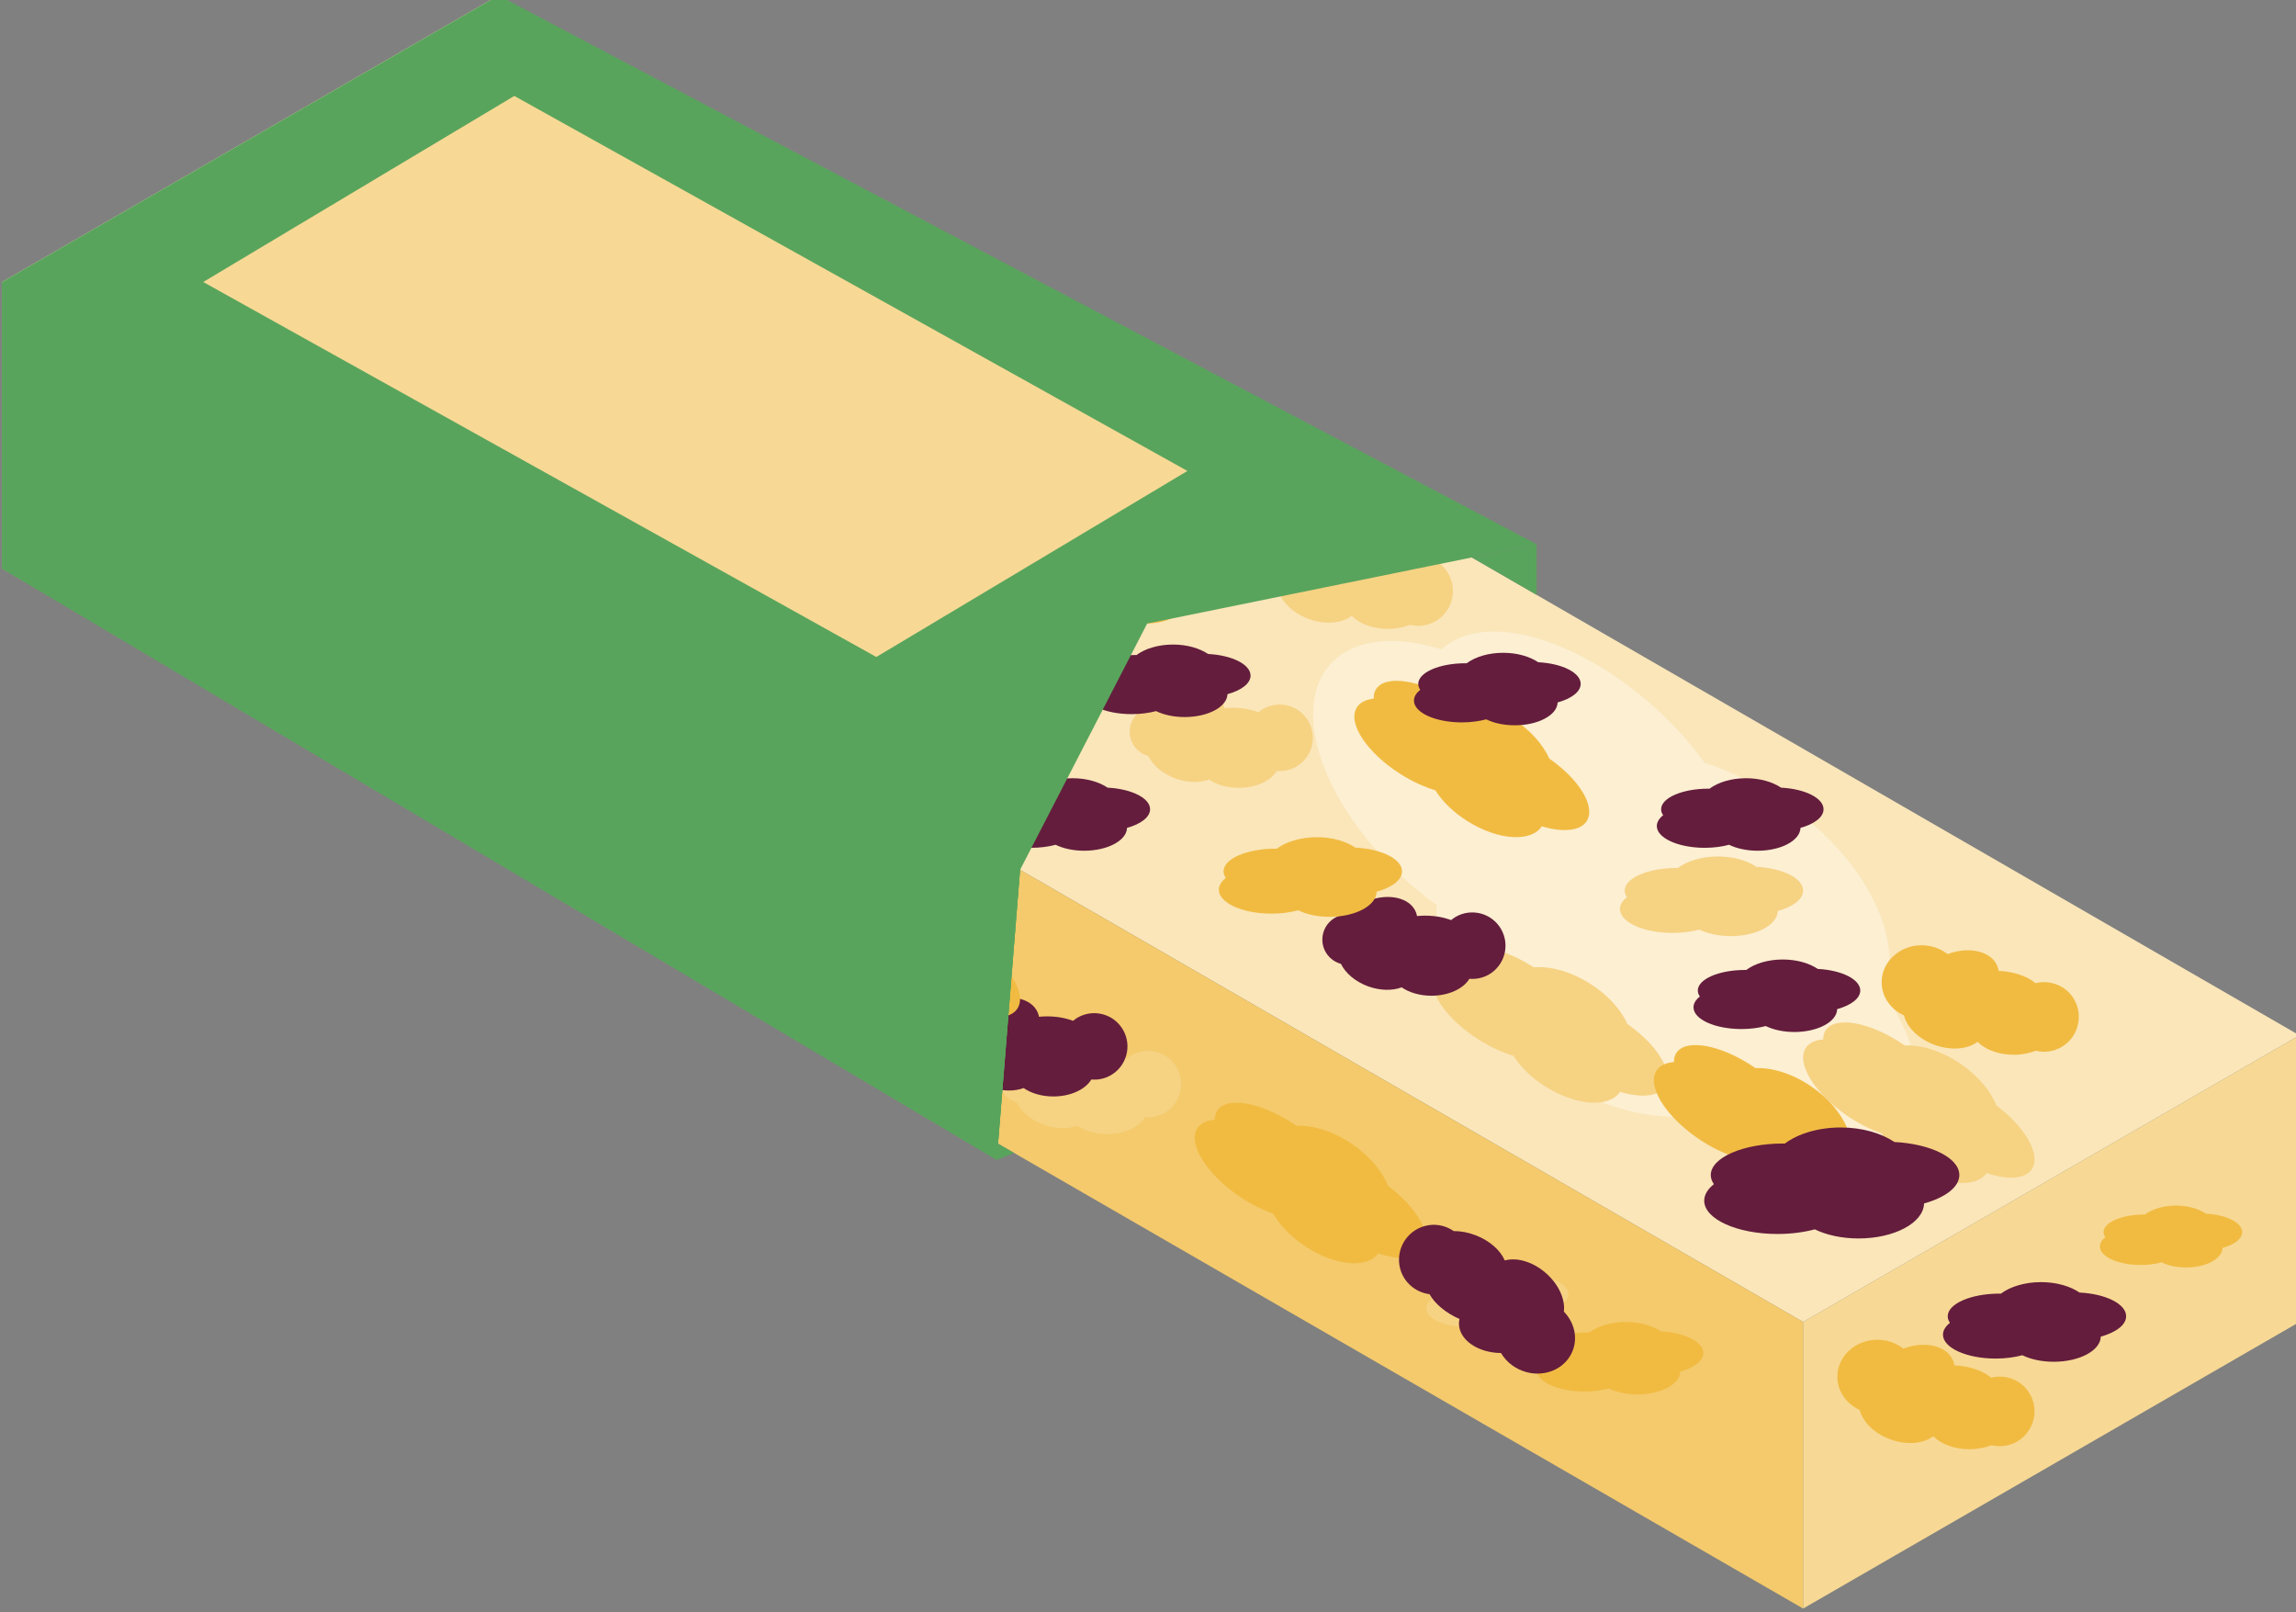 <?xml version="1.0" encoding="UTF-8" standalone="no"?>
<!-- Created with Inkscape (http://www.inkscape.org/) -->

<svg
   xmlns:dc="http://purl.org/dc/elements/1.1/"
   xmlns:cc="http://creativecommons.org/ns#"
   xmlns:rdf="http://www.w3.org/1999/02/22-rdf-syntax-ns#"
   xmlns:svg="http://www.w3.org/2000/svg"
   xmlns="http://www.w3.org/2000/svg"
   xmlns:sodipodi="http://sodipodi.sourceforge.net/DTD/sodipodi-0.dtd"
   xmlns:inkscape="http://www.inkscape.org/namespaces/inkscape"
   width="19.756mm"
   height="13.87mm"
   viewBox="0 0 19.756 13.87"
   version="1.1"
   id="svg9182"
   inkscape:version="0.92.4 (5da689c313, 2019-01-14)"
   sodipodi:docname="cereal_bar.svg">
  <rect x="0" y="0" width="19.756" height="13.87" fill="#808080" stroke="none"/>
  <defs
     id="defs9176">
    <clipPath
       id="clipPath937"
       clipPathUnits="userSpaceOnUse">
      <path
         inkscape:connector-curvature="0"
         id="path935"
         d="m 109.597,580.159 h 60.349 v -22.32 h -60.349 z" />
    </clipPath>
    <clipPath
       id="clipPath977"
       clipPathUnits="userSpaceOnUse">
      <path
         inkscape:connector-curvature="0"
         id="path975"
         d="m 74.757,618.93 h 6.819 v -35.216 h -6.819 z" />
    </clipPath>
    <clipPath
       id="clipPath1009"
       clipPathUnits="userSpaceOnUse">
      <path
         inkscape:connector-curvature="0"
         id="path1007"
         d="m 74.782,623.207 h 4.98 v -7.228 h -4.98 z" />
    </clipPath>
    <clipPath
       id="clipPath1041"
       clipPathUnits="userSpaceOnUse">
      <path
         inkscape:connector-curvature="0"
         id="path1039"
         d="M 86.092,602.106 H 105.864 V 570.835 H 86.092 Z" />
    </clipPath>
    <clipPath
       id="clipPath1109"
       clipPathUnits="userSpaceOnUse">
      <path
         inkscape:connector-curvature="0"
         id="path1107"
         d="m 105.311,597.177 h 8.437 v -17.813 h -8.437 z" />
    </clipPath>
    <clipPath
       id="clipPath1125"
       clipPathUnits="userSpaceOnUse">
      <path
         inkscape:connector-curvature="0"
         id="path1123"
         d="m 105.311,597.177 h 8.437 v -17.813 h -8.437 z" />
    </clipPath>
    <clipPath
       id="clipPath5685"
       clipPathUnits="userSpaceOnUse">
      <path
         inkscape:connector-curvature="0"
         id="path5683"
         d="m 97.074,469.207 h 36.048 V 446.488 H 97.074 Z" />
    </clipPath>
    <clipPath
       id="clipPath5701"
       clipPathUnits="userSpaceOnUse">
      <path
         inkscape:connector-curvature="0"
         id="path5699"
         d="m 97.074,469.207 h 36.048 V 446.488 H 97.074 Z" />
    </clipPath>
    <clipPath
       id="clipPath5721"
       clipPathUnits="userSpaceOnUse">
      <path
         inkscape:connector-curvature="0"
         id="path5719"
         d="M 67.928,521.29 H 163.172 V 466.3 H 67.928 Z" />
    </clipPath>
    <clipPath
       id="clipPath1789"
       clipPathUnits="userSpaceOnUse">
      <path
         inkscape:connector-curvature="0"
         id="path1787"
         d="M 81.374,280.844 H 103.801 V 265.747 H 81.374 Z" />
    </clipPath>
    <clipPath
       id="clipPath1885"
       clipPathUnits="userSpaceOnUse">
      <path
         inkscape:connector-curvature="0"
         id="path1883"
         d="M 56.699,288.445 H 90.624 V 274.749 H 56.699 Z" />
    </clipPath>
    <clipPath
       id="clipPath1929"
       clipPathUnits="userSpaceOnUse">
      <path
         inkscape:connector-curvature="0"
         id="path1927"
         d="m 103.16,278.906 h 21.956 V 244.181 H 103.16 Z" />
    </clipPath>
    <clipPath
       id="clipPath1997"
       clipPathUnits="userSpaceOnUse">
      <path
         inkscape:connector-curvature="0"
         id="path1995"
         d="m 124.502,273.433 h 9.368 v -19.782 h -9.368 z" />
    </clipPath>
    <clipPath
       id="clipPath2013"
       clipPathUnits="userSpaceOnUse">
      <path
         inkscape:connector-curvature="0"
         id="path2011"
         d="m 124.502,273.433 h 9.368 v -19.782 h -9.368 z" />
    </clipPath>
    <clipPath
       id="clipPath6221"
       clipPathUnits="userSpaceOnUse">
      <path
         inkscape:connector-curvature="0"
         id="path6219"
         d="M 79.708,170.209 H 104.522 V 148.813 H 79.708 Z" />
    </clipPath>
  </defs>
  <sodipodi:namedview
     id="base"
     pagecolor="#ffffff"
     bordercolor="#666666"
     borderopacity="1.0"
     inkscape:pageopacity="0.0"
     inkscape:pageshadow="2"
     inkscape:zoom="1.4"
     inkscape:cx="59.699017"
     inkscape:cy="27.487036"
     inkscape:document-units="mm"
     inkscape:current-layer="layer1"
     showgrid="false"
     inkscape:window-width="716"
     inkscape:window-height="403"
     inkscape:window-x="2595"
     inkscape:window-y="453"
     inkscape:window-maximized="0" />
  <g
     inkscape:label="Layer 1"
     inkscape:groupmode="layer"
     id="layer1"
     transform="translate(-113.313,-143.439)">
    <g
       id="g11321"
       transform="matrix(0.353,0,0,-0.353,85.194,205.949)">
      <g
         id="g5979"
         transform="translate(123.609,144.863)">
        <path
           d="M 0,0 -43.901,25.346 -31.803,32.331 12.099,6.985 Z"
           style="fill:#fae6b9;fill-opacity:1;fill-rule:nonzero;stroke:none"
           id="path5981"
           inkscape:connector-curvature="0" />
      </g>
      <g
         id="g5983"
         transform="translate(114.798,161.256)">
        <path
           d="m 0,0 c 0.182,0.169 0.414,0.296 0.699,0.367 1.561,0.391 4.085,-0.966 5.638,-3.031 0.024,-0.032 0.044,-0.064 0.067,-0.095 1.388,-0.461 2.735,-1.363 3.616,-2.535 0.832,-1.106 1.073,-2.223 0.79,-3.102 1.253,-1.935 1.098,-3.722 -0.435,-4.106 -1.082,-0.27 -2.577,0.226 -3.924,1.189 -1.758,-0.408 -4.292,0.748 -5.688,2.605 -0.656,0.872 -0.94,1.743 -0.885,2.472 -0.688,0.499 -1.336,1.118 -1.865,1.823 -1.577,2.097 -1.519,4.132 0.13,4.545 C -1.318,0.267 -0.675,0.209 0,0"
           style="fill:#fcefd2;fill-opacity:1;fill-rule:nonzero;stroke:none"
           id="path5985"
           inkscape:connector-curvature="0" />
      </g>
      <g
         id="g5987"
         transform="translate(123.609,137.878)">
        <path
           d="m 0,0 -43.901,25.347 v 6.984 L 0,6.985 Z"
           style="fill:#f4ca6c;fill-opacity:1;fill-rule:nonzero;stroke:none"
           id="path5989"
           inkscape:connector-curvature="0" />
      </g>
      <g
         id="g5991"
         transform="translate(110.267,163.522)">
        <path
           d="M 0,0 C 0,0.498 0.437,0.902 0.976,0.902 1.218,0.902 1.438,0.82 1.609,0.686 2.137,0.885 2.676,0.757 2.823,0.391 2.837,0.354 2.847,0.316 2.853,0.278 3.227,0.26 3.553,0.146 3.751,-0.022 4.11,0.067 4.499,-0.082 4.693,-0.419 4.928,-0.825 4.789,-1.346 4.382,-1.58 4.185,-1.693 3.962,-1.718 3.758,-1.669 3.601,-1.73 3.417,-1.767 3.22,-1.767 2.849,-1.767 2.524,-1.641 2.339,-1.451 2.098,-1.632 1.694,-1.673 1.294,-1.527 0.899,-1.383 0.618,-1.099 0.545,-0.81 0.223,-0.662 0,-0.355 0,0"
           style="fill:#f6d283;fill-opacity:1;fill-rule:nonzero;stroke:none"
           id="path5993"
           inkscape:connector-curvature="0" />
      </g>
      <g
         id="g5995"
         transform="translate(107.194,159.247)">
        <path
           d="M 0,0 C 0,0.34 0.275,0.614 0.614,0.615 0.735,0.746 0.899,0.861 1.095,0.94 1.607,1.146 2.139,1.025 2.281,0.67 2.294,0.64 2.302,0.607 2.308,0.575 2.372,0.581 2.437,0.585 2.504,0.585 2.739,0.585 2.958,0.545 3.14,0.476 3.174,0.504 3.209,0.532 3.249,0.555 3.637,0.778 4.133,0.646 4.356,0.258 4.58,-0.13 4.447,-0.625 4.06,-0.85 3.91,-0.936 3.745,-0.968 3.584,-0.954 3.441,-1.195 3.081,-1.367 2.658,-1.367 2.372,-1.367 2.115,-1.288 1.934,-1.163 1.708,-1.247 1.411,-1.245 1.117,-1.139 0.802,-1.024 0.564,-0.816 0.453,-0.59 0.193,-0.519 0,-0.282 0,0"
           style="fill:#f6d283;fill-opacity:1;fill-rule:nonzero;stroke:none"
           id="path5997"
           inkscape:connector-curvature="0" />
      </g>
      <g
         id="g5999"
         transform="translate(127.426,144.594)">
        <path
           d="M 0,0 C 0,0.339 0.274,0.613 0.614,0.614 0.734,0.746 0.899,0.861 1.095,0.939 1.607,1.146 2.138,1.024 2.281,0.67 2.293,0.639 2.301,0.606 2.307,0.574 c 0.064,0.006 0.13,0.01 0.196,0.01 0.236,0 0.454,-0.04 0.636,-0.108 0.034,0.028 0.07,0.055 0.11,0.078 C 3.636,0.778 4.132,0.646 4.356,0.258 4.58,-0.13 4.447,-0.626 4.059,-0.85 3.91,-0.937 3.744,-0.969 3.584,-0.954 3.441,-1.196 3.081,-1.367 2.658,-1.367 2.372,-1.367 2.115,-1.289 1.934,-1.163 1.708,-1.248 1.411,-1.246 1.116,-1.139 0.802,-1.024 0.563,-0.816 0.453,-0.591 0.192,-0.52 0,-0.283 0,0"
           style="fill:#f6d283;fill-opacity:1;fill-rule:nonzero;stroke:none"
           id="path6001"
           inkscape:connector-curvature="0" />
      </g>
      <g
         id="g6003"
         transform="translate(103.984,150.808)">
        <path
           d="M 0,0 C 0,0.34 0.275,0.614 0.614,0.614 0.735,0.746 0.899,0.861 1.095,0.94 1.607,1.146 2.138,1.025 2.281,0.67 2.293,0.639 2.302,0.607 2.308,0.574 c 0.063,0.007 0.129,0.011 0.195,0.011 0.236,0 0.454,-0.04 0.636,-0.109 0.035,0.028 0.07,0.055 0.11,0.079 C 3.637,0.778 4.132,0.646 4.356,0.258 4.58,-0.13 4.447,-0.625 4.06,-0.85 3.91,-0.936 3.744,-0.968 3.584,-0.954 3.441,-1.195 3.081,-1.367 2.658,-1.367 2.372,-1.367 2.115,-1.288 1.934,-1.163 1.708,-1.247 1.411,-1.246 1.116,-1.139 0.802,-1.024 0.564,-0.816 0.453,-0.59 0.192,-0.519 0,-0.283 0,0"
           style="fill:#f6d283;fill-opacity:1;fill-rule:nonzero;stroke:none"
           id="path6005"
           inkscape:connector-curvature="0" />
      </g>
      <g
         id="g6007"
         transform="translate(119.314,155.216)">
        <path
           d="m 0,0 c -0.035,0.051 -0.054,0.104 -0.054,0.16 0,0.305 0.565,0.552 1.263,0.552 0.011,0 0.021,-0.001 0.032,-0.001 0.23,0.171 0.583,0.281 0.979,0.281 0.374,0 0.709,-0.098 0.939,-0.253 C 3.798,0.706 4.295,0.46 4.295,0.16 4.295,-0.051 4.047,-0.234 3.677,-0.337 3.668,-0.676 3.159,-0.949 2.531,-0.949 c -0.295,0 -0.563,0.06 -0.766,0.159 -0.191,-0.051 -0.413,-0.081 -0.651,-0.081 -0.709,0 -1.284,0.261 -1.284,0.583 0,0.104 0.063,0.203 0.17,0.288"
           style="fill:#f6d283;fill-opacity:1;fill-rule:nonzero;stroke:none"
           id="path6009"
           inkscape:connector-curvature="0" />
      </g>
      <g
         id="g6011"
         transform="translate(96.009,156.186)">
        <path
           d="m 0,0 c -0.035,0.051 -0.054,0.104 -0.054,0.16 0,0.305 0.566,0.552 1.263,0.552 0.011,0 0.021,-0.001 0.032,-0.001 0.23,0.172 0.583,0.281 0.979,0.281 0.374,0 0.709,-0.098 0.939,-0.253 C 3.798,0.706 4.295,0.46 4.295,0.16 4.295,-0.051 4.047,-0.234 3.677,-0.337 3.668,-0.676 3.159,-0.949 2.531,-0.949 c -0.295,0 -0.563,0.06 -0.766,0.159 -0.191,-0.051 -0.413,-0.081 -0.651,-0.081 -0.709,0 -1.284,0.261 -1.284,0.583 0,0.104 0.063,0.203 0.17,0.288"
           style="fill:#f6d283;fill-opacity:1;fill-rule:nonzero;stroke:none"
           id="path6013"
           inkscape:connector-curvature="0" />
      </g>
      <g
         id="g6015"
         transform="translate(104.736,164.47)">
        <path
           d="m 0,0 c 0.047,-0.068 0.072,-0.14 0.072,-0.214 0,-0.406 -0.754,-0.735 -1.685,-0.735 -0.014,0 -0.028,0.001 -0.042,0.001 -0.307,-0.228 -0.777,-0.374 -1.304,-0.374 -0.499,0 -0.946,0.131 -1.252,0.337 -0.853,0.045 -1.516,0.373 -1.516,0.771 0,0.281 0.331,0.527 0.824,0.663 0.012,0.452 0.692,0.817 1.528,0.817 0.394,0 0.75,-0.081 1.021,-0.213 0.255,0.068 0.552,0.108 0.869,0.108 0.945,0 1.711,-0.348 1.711,-0.776 C 0.226,0.244 0.143,0.113 0,0"
           style="fill:#f6d283;fill-opacity:1;fill-rule:nonzero;stroke:none"
           id="path6017"
           inkscape:connector-curvature="0" />
      </g>
      <g
         id="g6019"
         transform="translate(93.887,166.942)">
        <path
           d="m 0,0 c 0.045,-0.064 0.07,-0.134 0.07,-0.205 0,-0.391 -0.726,-0.707 -1.621,-0.707 -0.014,0 -0.027,0.001 -0.041,0.001 -0.295,-0.22 -0.747,-0.36 -1.255,-0.36 -0.48,0 -0.909,0.125 -1.204,0.325 -0.82,0.042 -1.458,0.357 -1.458,0.741 0,0.27 0.318,0.507 0.793,0.638 0.011,0.435 0.665,0.786 1.47,0.786 0.378,0 0.722,-0.078 0.982,-0.205 0.245,0.065 0.53,0.104 0.836,0.104 0.909,0 1.646,-0.335 1.646,-0.747 C 0.218,0.236 0.138,0.109 0,0"
           style="fill:#f6d283;fill-opacity:1;fill-rule:nonzero;stroke:none"
           id="path6021"
           inkscape:connector-curvature="0" />
      </g>
      <g
         id="g6023"
         transform="translate(92.926,160.667)">
        <path
           d="m 0,0 c 0.045,-0.064 0.07,-0.134 0.07,-0.205 0,-0.391 -0.726,-0.707 -1.621,-0.707 -0.014,0 -0.027,0 -0.041,0.001 -0.295,-0.22 -0.747,-0.36 -1.255,-0.36 -0.479,0 -0.909,0.125 -1.204,0.324 -0.82,0.043 -1.457,0.358 -1.457,0.742 0,0.27 0.318,0.507 0.792,0.638 0.012,0.434 0.665,0.786 1.47,0.786 0.378,0 0.722,-0.078 0.982,-0.205 0.245,0.065 0.531,0.103 0.836,0.103 0.909,0 1.646,-0.334 1.646,-0.747 C 0.218,0.235 0.138,0.109 0,0"
           style="fill:#f6d283;fill-opacity:1;fill-rule:nonzero;stroke:none"
           id="path6025"
           inkscape:connector-curvature="0" />
      </g>
      <g
         id="g6027"
         transform="translate(86.787,173.366)">
        <path
           d="m 0,0 c -0.032,0.046 -0.05,0.095 -0.05,0.146 0,0.277 0.515,0.501 1.151,0.501 0.009,0 0.019,-0.001 0.029,-0.001 0.209,0.157 0.53,0.256 0.891,0.256 0.34,0 0.645,-0.09 0.854,-0.23 C 3.457,0.642 3.91,0.418 3.91,0.146 3.91,-0.047 3.684,-0.215 3.347,-0.308 3.339,-0.616 2.875,-0.865 2.304,-0.865 2.036,-0.865 1.792,-0.81 1.606,-0.72 1.433,-0.767 1.23,-0.794 1.014,-0.794 c -0.646,0 -1.169,0.238 -1.169,0.53 0,0.096 0.057,0.186 0.155,0.264"
           style="fill:#f6d283;fill-opacity:1;fill-rule:nonzero;stroke:none"
           id="path6029"
           inkscape:connector-curvature="0" />
      </g>
      <g
         id="g6031"
         transform="translate(82.937,163.998)">
        <path
           d="m 0,0 c -0.032,0.046 -0.05,0.095 -0.05,0.146 0,0.277 0.515,0.501 1.151,0.501 0.01,0 0.019,0 0.029,-0.001 0.209,0.157 0.53,0.256 0.891,0.256 0.34,0 0.645,-0.089 0.854,-0.23 C 3.458,0.642 3.91,0.418 3.91,0.146 3.91,-0.047 3.684,-0.214 3.347,-0.308 3.339,-0.616 2.875,-0.865 2.304,-0.865 2.036,-0.865 1.792,-0.81 1.607,-0.72 1.433,-0.766 1.23,-0.793 1.014,-0.793 c -0.646,0 -1.169,0.237 -1.169,0.53 0,0.096 0.057,0.185 0.155,0.263"
           style="fill:#f6d283;fill-opacity:1;fill-rule:nonzero;stroke:none"
           id="path6033"
           inkscape:connector-curvature="0" />
      </g>
      <g
         id="g6035"
         transform="translate(124.099,151.748)">
        <path
           d="M 0,0 C -0.001,0.086 0.019,0.163 0.062,0.228 0.3,0.579 1.146,0.423 1.951,-0.121 1.963,-0.13 1.975,-0.139 1.987,-0.146 2.386,-0.129 2.879,-0.277 3.336,-0.586 3.768,-0.877 4.078,-1.252 4.222,-1.609 4.935,-2.146 5.316,-2.818 5.083,-3.164 4.919,-3.407 4.489,-3.427 3.982,-3.256 3.707,-3.641 2.906,-3.559 2.181,-3.069 1.841,-2.84 1.579,-2.561 1.422,-2.288 1.161,-2.198 0.881,-2.06 0.606,-1.874 -0.212,-1.321 -0.672,-0.572 -0.421,-0.2 -0.339,-0.079 -0.19,-0.014 0,0"
           style="fill:#f6d283;fill-opacity:1;fill-rule:nonzero;stroke:none"
           id="path6037"
           inkscape:connector-curvature="0" />
      </g>
      <g
         id="g6039"
         transform="translate(91.988,170.527)">
        <path
           d="m 0,0 c -0.027,0.039 -0.042,0.081 -0.042,0.124 0,0.236 0.439,0.429 0.981,0.429 0.009,0 0.017,-0.001 0.025,-0.001 0.179,0.133 0.453,0.219 0.761,0.219 0.29,0 0.55,-0.078 0.729,-0.198 C 2.951,0.548 3.337,0.356 3.337,0.124 3.337,-0.04 3.145,-0.184 2.857,-0.263 2.85,-0.526 2.454,-0.738 1.966,-0.738 c -0.229,0 -0.437,0.047 -0.595,0.124 -0.148,-0.04 -0.321,-0.064 -0.506,-0.064 -0.551,0 -0.997,0.203 -0.997,0.453 0,0.081 0.049,0.159 0.132,0.225"
           style="fill:#f6d283;fill-opacity:1;fill-rule:nonzero;stroke:none"
           id="path6041"
           inkscape:connector-curvature="0" />
      </g>
      <g
         id="g6043"
         transform="translate(101.013,169.48)">
        <path
           d="m 0,0 c 0.006,-0.047 0,-0.091 -0.021,-0.129 -0.109,-0.21 -0.587,-0.176 -1.068,0.076 l -0.022,0.012 c -0.22,-0.035 -0.502,0.017 -0.774,0.159 -0.258,0.135 -0.453,0.323 -0.555,0.513 -0.428,0.254 -0.682,0.602 -0.574,0.808 0.076,0.146 0.313,0.183 0.605,0.12 0.129,0.23 0.577,0.234 1.01,0.007 C -1.196,1.461 -1.034,1.322 -0.93,1.181 -0.78,1.147 -0.616,1.088 -0.452,1.002 0.036,0.746 0.337,0.359 0.221,0.138 0.183,0.065 0.104,0.021 0,0"
           style="fill:#f6d283;fill-opacity:1;fill-rule:nonzero;stroke:none"
           id="path6045"
           inkscape:connector-curvature="0" />
      </g>
      <g
         id="g6047"
         transform="translate(114.552,145.419)">
        <path
           d="m 0,0 c -0.027,0.04 -0.042,0.081 -0.042,0.125 0,0.236 0.439,0.429 0.981,0.429 0.009,0 0.017,-0.001 0.025,-0.001 0.179,0.133 0.453,0.218 0.761,0.218 0.29,0 0.55,-0.077 0.729,-0.197 0.497,-0.025 0.883,-0.217 0.883,-0.449 0,-0.164 -0.192,-0.308 -0.48,-0.387 -0.007,-0.263 -0.403,-0.475 -0.891,-0.475 -0.229,0 -0.437,0.047 -0.595,0.124 -0.148,-0.04 -0.321,-0.064 -0.506,-0.064 -0.551,0 -0.997,0.203 -0.997,0.453 0,0.081 0.049,0.159 0.132,0.224"
           style="fill:#f6d283;fill-opacity:1;fill-rule:nonzero;stroke:none"
           id="path6049"
           inkscape:connector-curvature="0" />
      </g>
      <g
         id="g6051"
         transform="translate(100.233,160.46)">
        <path
           d="m 0,0 c -0.049,0.07 -0.076,0.146 -0.076,0.223 0,0.424 0.788,0.768 1.761,0.768 C 1.7,0.991 1.714,0.99 1.729,0.99 2.049,1.229 2.541,1.382 3.092,1.382 3.613,1.382 4.08,1.245 4.4,1.028 5.291,0.982 5.983,0.64 5.983,0.223 5.983,-0.07 5.638,-0.327 5.123,-0.47 5.11,-0.942 4.4,-1.323 3.526,-1.323 c -0.411,0 -0.784,0.085 -1.067,0.222 -0.266,-0.071 -0.576,-0.113 -0.908,-0.113 -0.987,0 -1.787,0.363 -1.787,0.812 0,0.146 0.087,0.284 0.236,0.402"
           style="fill:#f6d283;fill-opacity:1;fill-rule:nonzero;stroke:none"
           id="path6053"
           inkscape:connector-curvature="0" />
      </g>
      <g
         id="g6055"
         transform="translate(115.05,153.583)">
        <path
           d="m 0,0 c -0.004,0.086 0.013,0.164 0.054,0.229 0.224,0.36 1.075,0.234 1.9,-0.281 C 1.967,-0.06 1.979,-0.068 1.991,-0.076 2.389,-0.044 2.886,-0.175 3.354,-0.467 3.796,-0.743 4.119,-1.106 4.276,-1.459 5.007,-1.97 5.413,-2.628 5.192,-2.981 5.037,-3.23 4.607,-3.265 4.095,-3.112 3.834,-3.507 3.03,-3.453 2.289,-2.99 1.94,-2.772 1.669,-2.503 1.502,-2.236 1.238,-2.155 0.954,-2.027 0.672,-1.852 -0.165,-1.328 -0.651,-0.596 -0.414,-0.216 -0.336,-0.092 -0.19,-0.021 0,0"
           style="fill:#f6d283;fill-opacity:1;fill-rule:nonzero;stroke:none"
           id="path6057"
           inkscape:connector-curvature="0" />
      </g>
      <g
         id="g6059"
         transform="translate(135.708,144.863)">
        <path
           d="M 0,0 -12.099,-6.985 V 0 L 0,6.985 Z"
           style="fill:#f7d995;fill-opacity:1;fill-rule:nonzero;stroke:none"
           id="path6061"
           inkscape:connector-curvature="0" />
      </g>
      <g
         id="g6063"
         transform="translate(102.675,151.727)">
        <path
           d="M 0,0 C 0,0.339 0.275,0.613 0.614,0.614 0.735,0.746 0.899,0.86 1.095,0.939 1.607,1.146 2.139,1.024 2.281,0.67 2.294,0.639 2.302,0.606 2.308,0.574 2.372,0.58 2.437,0.584 2.504,0.584 2.739,0.584 2.958,0.544 3.14,0.475 3.174,0.503 3.209,0.531 3.249,0.554 3.637,0.777 4.132,0.645 4.356,0.257 4.58,-0.131 4.447,-0.626 4.06,-0.85 3.91,-0.937 3.745,-0.969 3.584,-0.954 3.441,-1.196 3.081,-1.368 2.658,-1.368 2.372,-1.368 2.115,-1.289 1.934,-1.163 1.708,-1.248 1.411,-1.246 1.116,-1.14 0.802,-1.024 0.564,-0.816 0.453,-0.591 0.192,-0.52 0,-0.283 0,0"
           style="fill:#641d3d;fill-opacity:1;fill-rule:nonzero;stroke:none"
           id="path6065"
           inkscape:connector-curvature="0" />
      </g>
      <g
         id="g6067"
         transform="translate(111.89,154.181)">
        <path
           d="M 0,0 C 0,0.34 0.275,0.614 0.614,0.614 0.735,0.746 0.899,0.861 1.095,0.94 1.607,1.146 2.138,1.025 2.281,0.67 2.293,0.64 2.301,0.607 2.307,0.575 c 0.064,0.006 0.13,0.01 0.196,0.01 0.236,0 0.454,-0.04 0.636,-0.109 0.035,0.028 0.07,0.056 0.11,0.079 C 3.637,0.778 4.132,0.646 4.356,0.258 4.58,-0.13 4.447,-0.625 4.06,-0.85 3.91,-0.936 3.744,-0.968 3.584,-0.954 3.441,-1.195 3.081,-1.367 2.658,-1.367 2.372,-1.367 2.115,-1.288 1.934,-1.163 1.708,-1.247 1.411,-1.245 1.116,-1.139 0.802,-1.024 0.563,-0.816 0.453,-0.59 0.192,-0.519 0,-0.282 0,0"
           style="fill:#641d3d;fill-opacity:1;fill-rule:nonzero;stroke:none"
           id="path6069"
           inkscape:connector-curvature="0" />
      </g>
      <g
         id="g6071"
         transform="translate(96.563,161.785)">
        <path
           d="M 0,0 C 0,0.34 0.274,0.614 0.614,0.615 0.735,0.746 0.899,0.861 1.095,0.94 1.607,1.146 2.138,1.025 2.281,0.67 2.293,0.64 2.301,0.607 2.307,0.575 c 0.064,0.006 0.13,0.01 0.196,0.01 0.236,0 0.454,-0.04 0.636,-0.109 0.035,0.028 0.07,0.056 0.11,0.079 C 3.636,0.778 4.132,0.646 4.356,0.258 4.58,-0.13 4.447,-0.625 4.06,-0.85 3.91,-0.936 3.744,-0.968 3.584,-0.954 3.441,-1.195 3.081,-1.367 2.658,-1.367 2.372,-1.367 2.115,-1.288 1.934,-1.163 1.708,-1.247 1.411,-1.245 1.116,-1.139 0.802,-1.024 0.563,-0.816 0.453,-0.59 0.192,-0.519 0,-0.282 0,0"
           style="fill:#641d3d;fill-opacity:1;fill-rule:nonzero;stroke:none"
           id="path6073"
           inkscape:connector-curvature="0" />
      </g>
      <g
         id="g6075"
         transform="translate(125.523,153.142)">
        <path
           d="M 0,0 C 0,0.498 0.437,0.902 0.976,0.902 1.217,0.902 1.438,0.82 1.609,0.686 2.137,0.885 2.676,0.757 2.822,0.391 2.837,0.354 2.846,0.316 2.852,0.278 3.227,0.26 3.552,0.146 3.751,-0.022 4.11,0.067 4.499,-0.082 4.693,-0.418 4.927,-0.825 4.788,-1.346 4.381,-1.58 4.185,-1.693 3.962,-1.718 3.758,-1.669 3.601,-1.73 3.417,-1.767 3.22,-1.767 2.848,-1.767 2.523,-1.641 2.339,-1.451 2.098,-1.632 1.694,-1.673 1.293,-1.526 0.899,-1.383 0.618,-1.099 0.545,-0.809 0.222,-0.662 0,-0.355 0,0"
           style="fill:#f1bb42;fill-opacity:1;fill-rule:nonzero;stroke:none"
           id="path6077"
           inkscape:connector-curvature="0" />
      </g>
      <g
         id="g6079"
         transform="translate(124.443,143.527)">
        <path
           d="M 0,0 C 0,0.499 0.437,0.902 0.976,0.902 1.218,0.902 1.438,0.821 1.609,0.687 2.137,0.885 2.676,0.757 2.823,0.392 2.837,0.355 2.846,0.317 2.853,0.278 3.227,0.261 3.552,0.146 3.751,-0.021 4.11,0.068 4.499,-0.081 4.693,-0.418 4.928,-0.824 4.788,-1.345 4.381,-1.579 4.185,-1.693 3.962,-1.717 3.758,-1.668 3.601,-1.729 3.417,-1.766 3.22,-1.766 2.849,-1.766 2.523,-1.64 2.339,-1.45 2.098,-1.632 1.694,-1.672 1.294,-1.526 0.899,-1.383 0.618,-1.098 0.545,-0.809 0.222,-0.661 0,-0.354 0,0"
           style="fill:#f1bb42;fill-opacity:1;fill-rule:nonzero;stroke:none"
           id="path6081"
           inkscape:connector-curvature="0" />
      </g>
      <g
         id="g6083"
         transform="translate(104.962,163.253)">
        <path
           d="M 0,0 C 0,0.339 0.275,0.613 0.614,0.614 0.735,0.746 0.899,0.861 1.095,0.939 1.607,1.146 2.139,1.024 2.281,0.67 2.294,0.639 2.302,0.606 2.308,0.574 2.372,0.58 2.437,0.584 2.504,0.584 2.739,0.584 2.958,0.544 3.14,0.476 3.174,0.504 3.209,0.531 3.249,0.554 3.637,0.778 4.132,0.646 4.356,0.258 4.58,-0.13 4.447,-0.626 4.06,-0.85 3.91,-0.937 3.745,-0.969 3.584,-0.954 3.441,-1.196 3.081,-1.367 2.658,-1.367 2.372,-1.367 2.115,-1.289 1.934,-1.163 1.708,-1.248 1.411,-1.246 1.117,-1.139 0.802,-1.024 0.564,-0.816 0.453,-0.591 0.192,-0.52 0,-0.283 0,0"
           style="fill:#f1bb42;fill-opacity:1;fill-rule:nonzero;stroke:none"
           id="path6085"
           inkscape:connector-curvature="0" />
      </g>
      <g
         id="g6087"
         transform="translate(80.35,166.268)">
        <path
           d="M 0,0 C 0,0.339 0.275,0.614 0.614,0.614 0.735,0.746 0.899,0.861 1.095,0.94 1.607,1.146 2.139,1.025 2.281,0.67 2.294,0.639 2.302,0.607 2.308,0.574 2.372,0.581 2.437,0.585 2.504,0.585 2.739,0.585 2.958,0.545 3.14,0.476 3.174,0.504 3.209,0.531 3.249,0.555 3.637,0.778 4.132,0.646 4.356,0.258 4.58,-0.13 4.447,-0.626 4.06,-0.85 3.91,-0.936 3.745,-0.968 3.584,-0.954 3.441,-1.195 3.081,-1.367 2.658,-1.367 2.372,-1.367 2.115,-1.288 1.934,-1.163 1.708,-1.247 1.411,-1.246 1.116,-1.139 0.802,-1.024 0.564,-0.816 0.453,-0.59 0.192,-0.519 0,-0.283 0,0"
           style="fill:#f1bb42;fill-opacity:1;fill-rule:nonzero;stroke:none"
           id="path6089"
           inkscape:connector-curvature="0" />
      </g>
      <g
         id="g6091"
         transform="translate(109.537,155.686)">
        <path
           d="m 0,0 c -0.035,0.051 -0.055,0.104 -0.055,0.16 0,0.305 0.566,0.552 1.264,0.552 0.011,0 0.021,-0.001 0.032,-0.001 0.23,0.171 0.583,0.281 0.979,0.281 0.374,0 0.708,-0.098 0.938,-0.254 0.64,-0.032 1.137,-0.279 1.137,-0.578 0,-0.211 -0.248,-0.394 -0.618,-0.497 -0.009,-0.339 -0.518,-0.612 -1.146,-0.612 -0.295,0 -0.563,0.06 -0.766,0.159 -0.191,-0.051 -0.413,-0.081 -0.652,-0.081 -0.708,0 -1.283,0.261 -1.283,0.583 0,0.104 0.063,0.203 0.17,0.288"
           style="fill:#f1bb42;fill-opacity:1;fill-rule:nonzero;stroke:none"
           id="path6093"
           inkscape:connector-curvature="0" />
      </g>
      <g
         id="g6095"
         transform="translate(90.055,170.237)">
        <path
           d="m 0,0 c 0.047,-0.067 0.072,-0.139 0.072,-0.213 0,-0.406 -0.754,-0.735 -1.685,-0.735 h -0.042 c -0.306,-0.228 -0.777,-0.374 -1.304,-0.374 -0.499,0 -0.946,0.131 -1.252,0.338 -0.853,0.044 -1.516,0.372 -1.516,0.771 0,0.28 0.331,0.526 0.824,0.663 0.012,0.451 0.692,0.817 1.528,0.817 0.394,0 0.75,-0.081 1.021,-0.213 0.255,0.068 0.552,0.107 0.869,0.107 0.945,0 1.711,-0.348 1.711,-0.776 C 0.226,0.245 0.143,0.113 0,0"
           style="fill:#f1bb42;fill-opacity:1;fill-rule:nonzero;stroke:none"
           id="path6097"
           inkscape:connector-curvature="0" />
      </g>
      <g
         id="g6099"
         transform="translate(105.639,166.942)">
        <path
           d="m 0,0 c 0.045,-0.064 0.07,-0.134 0.07,-0.205 0,-0.391 -0.726,-0.707 -1.621,-0.707 -0.014,0 -0.028,0.001 -0.041,0.001 -0.295,-0.22 -0.747,-0.36 -1.255,-0.36 -0.48,0 -0.909,0.125 -1.204,0.325 -0.82,0.042 -1.458,0.357 -1.458,0.741 0,0.27 0.318,0.507 0.793,0.638 0.011,0.435 0.665,0.786 1.47,0.786 0.378,0 0.722,-0.078 0.982,-0.205 0.245,0.065 0.53,0.104 0.836,0.104 0.908,0 1.646,-0.335 1.646,-0.747 C 0.218,0.236 0.138,0.109 0,0"
           style="fill:#f1bb42;fill-opacity:1;fill-rule:nonzero;stroke:none"
           id="path6101"
           inkscape:connector-curvature="0" />
      </g>
      <g
         id="g6103"
         transform="translate(90.852,173.903)">
        <path
           d="m 0,0 c -0.032,0.047 -0.05,0.096 -0.05,0.146 0,0.278 0.515,0.502 1.151,0.502 0.01,0 0.019,-0.001 0.029,-0.001 0.209,0.157 0.53,0.256 0.891,0.256 0.34,0 0.645,-0.09 0.854,-0.23 C 3.458,0.643 3.91,0.418 3.91,0.146 3.91,-0.046 3.684,-0.214 3.347,-0.307 3.339,-0.615 2.875,-0.864 2.304,-0.864 c -0.268,0 -0.512,0.055 -0.697,0.145 -0.174,-0.047 -0.377,-0.074 -0.593,-0.074 -0.646,0 -1.169,0.237 -1.169,0.53 0,0.096 0.057,0.186 0.155,0.263"
           style="fill:#f1bb42;fill-opacity:1;fill-rule:nonzero;stroke:none"
           id="path6105"
           inkscape:connector-curvature="0" />
      </g>
      <g
         id="g6107"
         transform="translate(117.267,143.96)">
        <path
           d="m 0,0 c -0.032,0.047 -0.05,0.096 -0.05,0.146 0,0.278 0.515,0.502 1.151,0.502 0.01,0 0.019,-0.001 0.029,-0.001 0.209,0.156 0.53,0.256 0.891,0.256 0.34,0 0.645,-0.09 0.854,-0.23 C 3.458,0.643 3.91,0.418 3.91,0.146 3.91,-0.046 3.684,-0.214 3.347,-0.307 3.339,-0.615 2.875,-0.864 2.304,-0.864 c -0.268,0 -0.512,0.055 -0.697,0.145 -0.174,-0.047 -0.377,-0.074 -0.593,-0.074 -0.646,0 -1.169,0.237 -1.169,0.53 0,0.096 0.057,0.186 0.155,0.263"
           style="fill:#f1bb42;fill-opacity:1;fill-rule:nonzero;stroke:none"
           id="path6109"
           inkscape:connector-curvature="0" />
      </g>
      <g
         id="g6111"
         transform="translate(84.482,161.822)">
        <path
           d="m 0,0 c -0.032,0.046 -0.049,0.095 -0.049,0.146 0,0.277 0.515,0.502 1.15,0.502 0.01,0 0.02,-0.001 0.029,-0.001 0.209,0.156 0.531,0.256 0.891,0.256 0.34,0 0.645,-0.09 0.854,-0.23 C 3.458,0.643 3.91,0.418 3.91,0.146 3.91,-0.046 3.685,-0.214 3.348,-0.307 3.339,-0.615 2.875,-0.864 2.304,-0.864 c -0.268,0 -0.512,0.054 -0.697,0.145 -0.174,-0.047 -0.376,-0.074 -0.593,-0.074 -0.645,0 -1.168,0.237 -1.168,0.53 0,0.096 0.056,0.186 0.154,0.263"
           style="fill:#f1bb42;fill-opacity:1;fill-rule:nonzero;stroke:none"
           id="path6113"
           inkscape:connector-curvature="0" />
      </g>
      <g
         id="g6115"
         transform="translate(120.46,151.197)">
        <path
           d="M 0,0 C -0.001,0.086 0.018,0.162 0.062,0.227 0.299,0.578 1.145,0.422 1.951,-0.122 1.963,-0.131 1.975,-0.14 1.987,-0.147 2.386,-0.13 2.878,-0.277 3.335,-0.586 3.767,-0.878 4.077,-1.253 4.222,-1.61 4.934,-2.147 5.316,-2.819 5.083,-3.165 4.918,-3.408 4.488,-3.428 3.982,-3.257 3.707,-3.642 2.906,-3.56 2.181,-3.07 c -0.34,0.229 -0.602,0.508 -0.76,0.781 -0.26,0.09 -0.54,0.228 -0.815,0.415 -0.818,0.552 -1.278,1.302 -1.027,1.673 C -0.339,-0.08 -0.19,-0.015 0,0"
           style="fill:#f1bb42;fill-opacity:1;fill-rule:nonzero;stroke:none"
           id="path6117"
           inkscape:connector-curvature="0" />
      </g>
      <g
         id="g6119"
         transform="translate(109.269,149.792)">
        <path
           d="M 0,0 C -0.001,0.086 0.019,0.162 0.062,0.227 0.3,0.578 1.146,0.422 1.951,-0.122 1.963,-0.13 1.975,-0.139 1.987,-0.147 2.386,-0.13 2.879,-0.277 3.336,-0.586 3.768,-0.878 4.078,-1.253 4.222,-1.61 4.935,-2.147 5.316,-2.819 5.083,-3.165 4.919,-3.408 4.489,-3.428 3.982,-3.257 3.707,-3.642 2.906,-3.56 2.181,-3.07 c -0.34,0.229 -0.602,0.508 -0.759,0.781 -0.261,0.09 -0.541,0.228 -0.816,0.415 -0.818,0.553 -1.278,1.302 -1.027,1.673 C -0.339,-0.08 -0.19,-0.015 0,0"
           style="fill:#f1bb42;fill-opacity:1;fill-rule:nonzero;stroke:none"
           id="path6121"
           inkscape:connector-curvature="0" />
      </g>
      <g
         id="g6123"
         transform="translate(94.236,168.898)">
        <path
           d="m 0,0 c -0.027,0.04 -0.042,0.082 -0.042,0.125 0,0.236 0.439,0.429 0.982,0.429 0.008,0 0.016,-0.001 0.024,-0.001 0.179,0.133 0.453,0.218 0.761,0.218 0.29,0 0.55,-0.077 0.729,-0.197 0.497,-0.025 0.883,-0.217 0.883,-0.449 0,-0.164 -0.192,-0.308 -0.48,-0.387 -0.007,-0.263 -0.402,-0.475 -0.89,-0.475 -0.229,0 -0.438,0.047 -0.595,0.124 -0.149,-0.04 -0.322,-0.064 -0.507,-0.064 -0.551,0 -0.997,0.203 -0.997,0.453 0,0.081 0.049,0.159 0.132,0.224"
           style="fill:#f1bb42;fill-opacity:1;fill-rule:nonzero;stroke:none"
           id="path6125"
           inkscape:connector-curvature="0" />
      </g>
      <g
         id="g6127"
         transform="translate(130.975,146.928)">
        <path
           d="m 0,0 c -0.027,0.039 -0.042,0.081 -0.042,0.124 0,0.237 0.439,0.429 0.982,0.429 h 0.024 c 0.179,0.133 0.453,0.218 0.761,0.218 0.29,0 0.55,-0.077 0.729,-0.197 0.497,-0.026 0.883,-0.218 0.883,-0.45 0,-0.163 -0.192,-0.307 -0.48,-0.386 -0.007,-0.263 -0.402,-0.476 -0.89,-0.476 -0.229,0 -0.438,0.048 -0.595,0.125 -0.149,-0.04 -0.322,-0.064 -0.507,-0.064 -0.551,0 -0.997,0.202 -0.997,0.452 0,0.082 0.049,0.159 0.132,0.225"
           style="fill:#f1bb42;fill-opacity:1;fill-rule:nonzero;stroke:none"
           id="path6129"
           inkscape:connector-curvature="0" />
      </g>
      <g
         id="g6131"
         transform="translate(94.147,164.412)">
        <path
           d="m 0,0 c -0.049,0.07 -0.076,0.146 -0.076,0.223 0,0.424 0.788,0.768 1.761,0.768 C 1.7,0.991 1.714,0.99 1.729,0.99 2.049,1.229 2.541,1.382 3.092,1.382 3.613,1.382 4.08,1.245 4.4,1.028 5.291,0.982 5.983,0.64 5.983,0.223 5.983,-0.07 5.638,-0.327 5.123,-0.47 5.11,-0.942 4.4,-1.323 3.526,-1.323 c -0.411,0 -0.784,0.085 -1.067,0.222 -0.266,-0.071 -0.576,-0.113 -0.908,-0.113 -0.987,0 -1.787,0.363 -1.787,0.812 0,0.146 0.087,0.284 0.236,0.402"
           style="fill:#f1bb42;fill-opacity:1;fill-rule:nonzero;stroke:none"
           id="path6133"
           inkscape:connector-curvature="0" />
      </g>
      <g
         id="g6135"
         transform="translate(91.231,158.555)">
        <path
           d="m 0,0 c -0.049,0.07 -0.076,0.146 -0.076,0.223 0,0.424 0.788,0.768 1.761,0.768 C 1.7,0.991 1.714,0.99 1.729,0.99 2.05,1.229 2.541,1.382 3.092,1.382 3.613,1.382 4.08,1.244 4.4,1.028 5.291,0.982 5.983,0.64 5.983,0.223 5.983,-0.071 5.638,-0.327 5.123,-0.47 5.11,-0.942 4.4,-1.323 3.526,-1.323 c -0.411,0 -0.784,0.085 -1.067,0.222 -0.266,-0.071 -0.576,-0.113 -0.908,-0.113 -0.987,0 -1.787,0.363 -1.787,0.812 0,0.146 0.087,0.283 0.236,0.402"
           style="fill:#f1bb42;fill-opacity:1;fill-rule:nonzero;stroke:none"
           id="path6137"
           inkscape:connector-curvature="0" />
      </g>
      <g
         id="g6139"
         transform="translate(113.144,160.055)">
        <path
           d="m 0,0 c -0.004,0.086 0.012,0.164 0.054,0.229 0.224,0.36 1.075,0.234 1.9,-0.281 C 1.966,-0.06 1.979,-0.068 1.991,-0.076 2.389,-0.044 2.886,-0.175 3.354,-0.467 3.796,-0.743 4.119,-1.106 4.276,-1.459 5.007,-1.97 5.413,-2.628 5.192,-2.981 5.036,-3.23 4.607,-3.265 4.095,-3.112 3.834,-3.507 3.03,-3.454 2.289,-2.99 1.94,-2.772 1.669,-2.503 1.502,-2.236 1.238,-2.155 0.954,-2.027 0.672,-1.852 -0.165,-1.328 -0.651,-0.596 -0.414,-0.216 -0.336,-0.092 -0.19,-0.021 0,0"
           style="fill:#f1bb42;fill-opacity:1;fill-rule:nonzero;stroke:none"
           id="path6141"
           inkscape:connector-curvature="0" />
      </g>
      <g
         id="g6143"
         transform="translate(99.269,155.488)">
        <path
           d="M 0,0 C -0.004,0.086 0.013,0.164 0.054,0.229 0.278,0.59 1.129,0.464 1.954,-0.052 1.966,-0.06 1.979,-0.068 1.991,-0.076 2.389,-0.044 2.886,-0.175 3.354,-0.467 3.796,-0.743 4.119,-1.106 4.276,-1.459 5.007,-1.97 5.413,-2.628 5.192,-2.981 5.036,-3.23 4.607,-3.265 4.095,-3.112 3.834,-3.506 3.03,-3.453 2.289,-2.99 c -0.349,0.218 -0.62,0.487 -0.787,0.754 -0.264,0.081 -0.548,0.21 -0.83,0.385 -0.837,0.523 -1.323,1.255 -1.086,1.635 C -0.336,-0.091 -0.19,-0.021 0,0"
           style="fill:#f1bb42;fill-opacity:1;fill-rule:nonzero;stroke:none"
           id="path6145"
           inkscape:connector-curvature="0" />
      </g>
      <g
         id="g6147"
         transform="translate(117.993,144.164)">
        <path
           d="m 0,0 c -0.18,-0.465 -0.733,-0.684 -1.236,-0.488 -0.225,0.087 -0.402,0.243 -0.512,0.43 -0.565,0.005 -1.021,0.32 -1.025,0.713 -10e-4,0.04 0.004,0.078 0.013,0.116 -0.343,0.153 -0.605,0.377 -0.73,0.605 -0.367,0.047 -0.675,0.326 -0.735,0.71 -0.071,0.465 0.246,0.899 0.711,0.971 0.224,0.035 0.44,-0.023 0.613,-0.143 0.169,10e-4 0.354,-0.032 0.537,-0.103 0.346,-0.134 0.604,-0.37 0.708,-0.613 0.29,0.081 0.681,-0.027 1.001,-0.307 0.317,-0.277 0.476,-0.644 0.439,-0.94 C 0.032,0.697 0.128,0.331 0,0"
           style="fill:#641d3d;fill-opacity:1;fill-rule:nonzero;stroke:none"
           id="path6149"
           inkscape:connector-curvature="0" />
      </g>
      <g
         id="g6151"
         transform="translate(87.391,161.918)">
        <path
           d="M 0,0 C 0,0.34 0.275,0.614 0.614,0.614 0.735,0.746 0.899,0.861 1.095,0.94 1.607,1.146 2.139,1.025 2.281,0.67 2.294,0.639 2.302,0.607 2.308,0.574 2.372,0.581 2.437,0.585 2.504,0.585 2.739,0.585 2.958,0.545 3.14,0.476 3.174,0.504 3.209,0.531 3.249,0.555 3.637,0.778 4.132,0.646 4.356,0.258 4.58,-0.13 4.447,-0.625 4.06,-0.85 3.91,-0.936 3.745,-0.968 3.584,-0.954 3.441,-1.195 3.081,-1.367 2.658,-1.367 2.372,-1.367 2.115,-1.288 1.934,-1.163 1.708,-1.247 1.411,-1.246 1.116,-1.139 0.802,-1.024 0.564,-0.816 0.453,-0.59 0.192,-0.519 0,-0.283 0,0"
           style="fill:#641d3d;fill-opacity:1;fill-rule:nonzero;stroke:none"
           id="path6153"
           inkscape:connector-curvature="0" />
      </g>
      <g
         id="g6155"
         transform="translate(127.188,144.842)">
        <path
           d="m 0,0 c -0.035,0.051 -0.054,0.104 -0.054,0.16 0,0.305 0.566,0.552 1.263,0.552 0.011,0 0.021,-0.001 0.032,-0.001 0.23,0.171 0.583,0.281 0.979,0.281 0.374,0 0.709,-0.098 0.939,-0.254 C 3.798,0.706 4.295,0.46 4.295,0.16 4.295,-0.051 4.047,-0.234 3.677,-0.337 3.668,-0.676 3.159,-0.949 2.531,-0.949 c -0.295,0 -0.563,0.06 -0.766,0.159 -0.191,-0.051 -0.413,-0.081 -0.651,-0.081 -0.709,0 -1.284,0.261 -1.284,0.583 0,0.104 0.063,0.203 0.17,0.288"
           style="fill:#641d3d;fill-opacity:1;fill-rule:nonzero;stroke:none"
           id="path6157"
           inkscape:connector-curvature="0" />
      </g>
      <g
         id="g6159"
         transform="translate(100.311,156.071)">
        <path
           d="m 0,0 c 0.045,-0.064 0.07,-0.134 0.07,-0.205 0,-0.391 -0.726,-0.707 -1.621,-0.707 h -0.041 c -0.295,-0.219 -0.747,-0.359 -1.255,-0.359 -0.479,0 -0.909,0.125 -1.204,0.324 -0.82,0.043 -1.457,0.358 -1.457,0.742 0,0.27 0.318,0.507 0.792,0.638 0.012,0.434 0.665,0.785 1.47,0.785 0.378,0 0.722,-0.077 0.982,-0.204 0.245,0.065 0.531,0.103 0.836,0.103 0.909,0 1.646,-0.334 1.646,-0.747 C 0.218,0.235 0.138,0.109 0,0"
           style="fill:#641d3d;fill-opacity:1;fill-rule:nonzero;stroke:none"
           id="path6161"
           inkscape:connector-curvature="0" />
      </g>
      <g
         id="g6163"
         transform="translate(121.092,152.795)">
        <path
           d="m 0,0 c -0.032,0.046 -0.05,0.095 -0.05,0.146 0,0.277 0.515,0.501 1.151,0.501 0.01,0 0.019,0 0.029,-0.001 0.209,0.157 0.53,0.256 0.891,0.256 0.34,0 0.645,-0.089 0.854,-0.23 C 3.458,0.642 3.91,0.418 3.91,0.146 3.91,-0.047 3.684,-0.214 3.347,-0.308 3.339,-0.616 2.875,-0.865 2.304,-0.865 2.036,-0.865 1.792,-0.81 1.606,-0.72 1.433,-0.766 1.23,-0.793 1.014,-0.793 c -0.646,0 -1.169,0.237 -1.169,0.53 0,0.096 0.057,0.185 0.155,0.263"
           style="fill:#641d3d;fill-opacity:1;fill-rule:nonzero;stroke:none"
           id="path6165"
           inkscape:connector-curvature="0" />
      </g>
      <g
         id="g6167"
         transform="translate(120.197,157.213)">
        <path
           d="m 0,0 c -0.032,0.046 -0.049,0.095 -0.049,0.146 0,0.277 0.515,0.501 1.15,0.501 0.01,0 0.02,-0.001 0.029,-0.001 0.209,0.157 0.53,0.256 0.891,0.256 0.34,0 0.645,-0.09 0.854,-0.23 C 3.458,0.642 3.91,0.418 3.91,0.146 3.91,-0.047 3.685,-0.215 3.348,-0.308 3.339,-0.616 2.875,-0.865 2.304,-0.865 2.036,-0.865 1.792,-0.81 1.607,-0.72 1.433,-0.767 1.23,-0.794 1.014,-0.794 c -0.645,0 -1.168,0.238 -1.168,0.53 0,0.096 0.056,0.186 0.154,0.264"
           style="fill:#641d3d;fill-opacity:1;fill-rule:nonzero;stroke:none"
           id="path6169"
           inkscape:connector-curvature="0" />
      </g>
      <g
         id="g6171"
         transform="translate(96.194,167.289)">
        <path
           d="m 0,0 c -0.032,0.046 -0.05,0.095 -0.05,0.146 0,0.277 0.515,0.501 1.151,0.501 H 1.13 c 0.209,0.156 0.53,0.255 0.891,0.255 0.34,0 0.645,-0.089 0.854,-0.23 C 3.458,0.643 3.91,0.418 3.91,0.146 3.91,-0.046 3.684,-0.214 3.348,-0.307 3.339,-0.615 2.875,-0.864 2.304,-0.864 2.036,-0.864 1.792,-0.81 1.607,-0.719 1.433,-0.766 1.23,-0.793 1.014,-0.793 c -0.645,0 -1.169,0.237 -1.169,0.53 0,0.096 0.057,0.186 0.155,0.263"
           style="fill:#641d3d;fill-opacity:1;fill-rule:nonzero;stroke:none"
           id="path6173"
           inkscape:connector-curvature="0" />
      </g>
      <g
         id="g6175"
         transform="translate(81.948,164.404)">
        <path
           d="m 0,0 c -0.032,0.046 -0.05,0.095 -0.05,0.146 0,0.277 0.515,0.501 1.151,0.501 H 1.13 c 0.209,0.156 0.53,0.255 0.891,0.255 0.34,0 0.645,-0.089 0.854,-0.23 C 3.458,0.643 3.91,0.418 3.91,0.146 3.91,-0.046 3.684,-0.214 3.347,-0.307 3.339,-0.615 2.875,-0.864 2.304,-0.864 2.036,-0.864 1.792,-0.81 1.607,-0.719 1.433,-0.766 1.23,-0.793 1.014,-0.793 c -0.646,0 -1.169,0.237 -1.169,0.53 0,0.096 0.057,0.186 0.155,0.263"
           style="fill:#641d3d;fill-opacity:1;fill-rule:nonzero;stroke:none"
           id="path6177"
           inkscape:connector-curvature="0" />
      </g>
      <g
         id="g6179"
         transform="translate(114.277,160.269)">
        <path
           d="m 0,0 c -0.032,0.046 -0.049,0.096 -0.049,0.146 0,0.277 0.515,0.502 1.15,0.502 0.01,0 0.02,-0.001 0.029,-0.001 0.209,0.156 0.531,0.256 0.891,0.256 0.34,0 0.645,-0.09 0.854,-0.23 C 3.458,0.643 3.91,0.418 3.91,0.146 3.91,-0.046 3.685,-0.214 3.348,-0.307 3.339,-0.615 2.875,-0.864 2.304,-0.864 c -0.268,0 -0.512,0.055 -0.697,0.145 -0.174,-0.047 -0.376,-0.074 -0.593,-0.074 -0.645,0 -1.168,0.237 -1.168,0.53 0,0.096 0.056,0.186 0.154,0.263"
           style="fill:#641d3d;fill-opacity:1;fill-rule:nonzero;stroke:none"
           id="path6181"
           inkscape:connector-curvature="0" />
      </g>
      <g
         id="g6183"
         transform="translate(103.781,157.213)">
        <path
           d="m 0,0 c -0.032,0.046 -0.05,0.095 -0.05,0.146 0,0.277 0.515,0.501 1.151,0.501 0.01,0 0.019,-0.001 0.029,-0.001 0.209,0.157 0.53,0.256 0.891,0.256 0.34,0 0.645,-0.09 0.854,-0.23 C 3.458,0.642 3.91,0.418 3.91,0.146 3.91,-0.047 3.684,-0.215 3.348,-0.308 3.339,-0.616 2.875,-0.865 2.304,-0.865 2.036,-0.865 1.792,-0.81 1.607,-0.72 1.433,-0.767 1.23,-0.794 1.014,-0.794 c -0.645,0 -1.169,0.238 -1.169,0.53 0,0.096 0.057,0.186 0.155,0.264"
           style="fill:#641d3d;fill-opacity:1;fill-rule:nonzero;stroke:none"
           id="path6185"
           inkscape:connector-curvature="0" />
      </g>
      <g
         id="g6187"
         transform="translate(106.23,160.47)">
        <path
           d="m 0,0 c -0.032,0.047 -0.05,0.096 -0.05,0.146 0,0.278 0.515,0.502 1.151,0.502 0.01,0 0.019,-0.001 0.029,-0.001 0.209,0.157 0.53,0.256 0.891,0.256 0.34,0 0.645,-0.09 0.854,-0.23 C 3.458,0.643 3.91,0.419 3.91,0.146 3.91,-0.046 3.684,-0.214 3.347,-0.307 3.339,-0.615 2.875,-0.864 2.304,-0.864 c -0.268,0 -0.512,0.055 -0.697,0.145 -0.174,-0.047 -0.377,-0.074 -0.593,-0.074 -0.646,0 -1.169,0.237 -1.169,0.53 0,0.096 0.057,0.186 0.155,0.263"
           style="fill:#641d3d;fill-opacity:1;fill-rule:nonzero;stroke:none"
           id="path6189"
           inkscape:connector-curvature="0" />
      </g>
      <g
         id="g6191"
         transform="translate(105.791,165.777)">
        <path
           d="m 0,0 c -0.027,0.039 -0.042,0.081 -0.042,0.124 0,0.237 0.439,0.429 0.981,0.429 h 0.025 c 0.179,0.133 0.453,0.218 0.761,0.218 0.29,0 0.55,-0.077 0.729,-0.197 0.497,-0.026 0.883,-0.218 0.883,-0.45 0,-0.163 -0.192,-0.307 -0.48,-0.386 -0.007,-0.263 -0.403,-0.476 -0.891,-0.476 -0.229,0 -0.437,0.048 -0.595,0.125 -0.148,-0.04 -0.321,-0.064 -0.506,-0.064 -0.551,0 -0.997,0.202 -0.997,0.452 0,0.082 0.049,0.159 0.132,0.225"
           style="fill:#641d3d;fill-opacity:1;fill-rule:nonzero;stroke:none"
           id="path6193"
           inkscape:connector-curvature="0" />
      </g>
      <g
         id="g6195"
         transform="translate(88.02,168.644)">
        <path
           d="m 0,0 c -0.027,0.04 -0.042,0.081 -0.042,0.125 0,0.236 0.439,0.428 0.982,0.428 h 0.024 c 0.179,0.133 0.453,0.218 0.761,0.218 0.29,0 0.55,-0.077 0.729,-0.197 0.497,-0.025 0.883,-0.217 0.883,-0.449 0,-0.164 -0.192,-0.308 -0.48,-0.387 -0.007,-0.263 -0.403,-0.475 -0.89,-0.475 -0.23,0 -0.438,0.047 -0.595,0.124 -0.149,-0.04 -0.322,-0.064 -0.507,-0.064 -0.551,0 -0.997,0.203 -0.997,0.453 0,0.081 0.049,0.159 0.132,0.224"
           style="fill:#641d3d;fill-opacity:1;fill-rule:nonzero;stroke:none"
           id="path6197"
           inkscape:connector-curvature="0" />
      </g>
      <g
         id="g6199"
         transform="translate(121.434,148.221)">
        <path
           d="m 0,0 c -0.049,0.07 -0.076,0.146 -0.076,0.223 0,0.424 0.788,0.768 1.761,0.768 C 1.7,0.991 1.714,0.99 1.729,0.99 2.05,1.229 2.541,1.382 3.092,1.382 3.613,1.382 4.08,1.244 4.4,1.028 5.291,0.982 5.983,0.64 5.983,0.223 5.983,-0.071 5.638,-0.327 5.123,-0.47 5.11,-0.942 4.4,-1.323 3.526,-1.323 c -0.411,0 -0.784,0.085 -1.067,0.222 -0.266,-0.071 -0.576,-0.113 -0.908,-0.113 -0.987,0 -1.787,0.363 -1.787,0.812 0,0.146 0.087,0.284 0.236,0.402"
           style="fill:#641d3d;fill-opacity:1;fill-rule:nonzero;stroke:none"
           id="path6201"
           inkscape:connector-curvature="0" />
      </g>
      <g
         id="g6203"
         transform="translate(93.746,172.665)">
        <path
           d="M 0,0 C 0,0.339 0.275,0.613 0.614,0.614 0.735,0.746 0.899,0.86 1.095,0.939 1.607,1.146 2.139,1.024 2.281,0.67 2.294,0.639 2.302,0.606 2.308,0.574 2.372,0.58 2.437,0.584 2.504,0.584 2.739,0.584 2.958,0.544 3.14,0.475 3.174,0.504 3.209,0.531 3.249,0.554 3.637,0.777 4.132,0.645 4.356,0.257 4.58,-0.131 4.447,-0.626 4.06,-0.85 3.91,-0.937 3.745,-0.969 3.584,-0.954 3.441,-1.196 3.081,-1.367 2.658,-1.367 2.372,-1.367 2.115,-1.289 1.934,-1.163 1.708,-1.248 1.411,-1.246 1.116,-1.139 0.802,-1.024 0.564,-0.816 0.453,-0.591 0.192,-0.52 0,-0.283 0,0"
           style="fill:#641d3d;fill-opacity:1;fill-rule:nonzero;stroke:none"
           id="path6205"
           inkscape:connector-curvature="0" />
      </g>
      <g
         id="g6207"
         transform="translate(117.112,163.817)">
        <path
           d="m 0,0 -9.492,-1.932 -3.098,-6.003 -0.537,-6.674 -24.277,14.016 v 6.985 l 12.099,6.985 z"
           style="fill:#59a45c;fill-opacity:1;fill-rule:nonzero;stroke:none"
           id="path6209"
           inkscape:connector-curvature="0" />
      </g>
      <g
         id="g6211"
         transform="translate(104.522,155.883)">
        <path
           d="M 0,0 -24.814,14.326 V 7.342 L -0.569,-7.07 Z"
           style="fill:#59a45c;fill-opacity:1;fill-rule:nonzero;stroke:none"
           id="path6213"
           inkscape:connector-curvature="0" />
      </g>
      <g
         id="g6215">
        <g
           id="g6217" />
        <g
           id="g6229">
          <g
             clip-path="url(#clipPath6221)"
             id="g6227">
            <g
               transform="translate(104.522,155.883)"
               id="g6225">
              <path
                 d="M 0,0 -24.814,14.326 V 7.342 L -0.569,-7.07 Z"
                 style="fill:#59a45c;fill-opacity:1;fill-rule:nonzero;stroke:none"
                 id="path6223"
                 inkscape:connector-curvature="0" />
            </g>
          </g>
        </g>
      </g>
      <g
         id="g6231"
         transform="translate(117.112,163.817)">
        <path
           d="m 0,0 v -1.232 l -1.578,0.911 z"
           style="fill:#59a45c;fill-opacity:1;fill-rule:nonzero;stroke:none"
           id="path6233"
           inkscape:connector-curvature="0" />
      </g>
      <g
         id="g6235"
         transform="translate(103.953,148.812)">
        <path
           d="M 0,0 0.423,0.17 0.032,0.396 Z"
           style="fill:#59a45c;fill-opacity:1;fill-rule:nonzero;stroke:none"
           id="path6237"
           inkscape:connector-curvature="0" />
      </g>
      <g
         id="g6239"
         transform="translate(101.018,161.07)">
        <path
           d="m 0,0 -16.407,9.139 7.583,4.535 16.407,-9.14 z"
           style="fill:#f7d995;fill-opacity:1;fill-rule:nonzero;stroke:none"
           id="path6241"
           inkscape:connector-curvature="0" />
      </g>
    </g>
  </g>
</svg>
